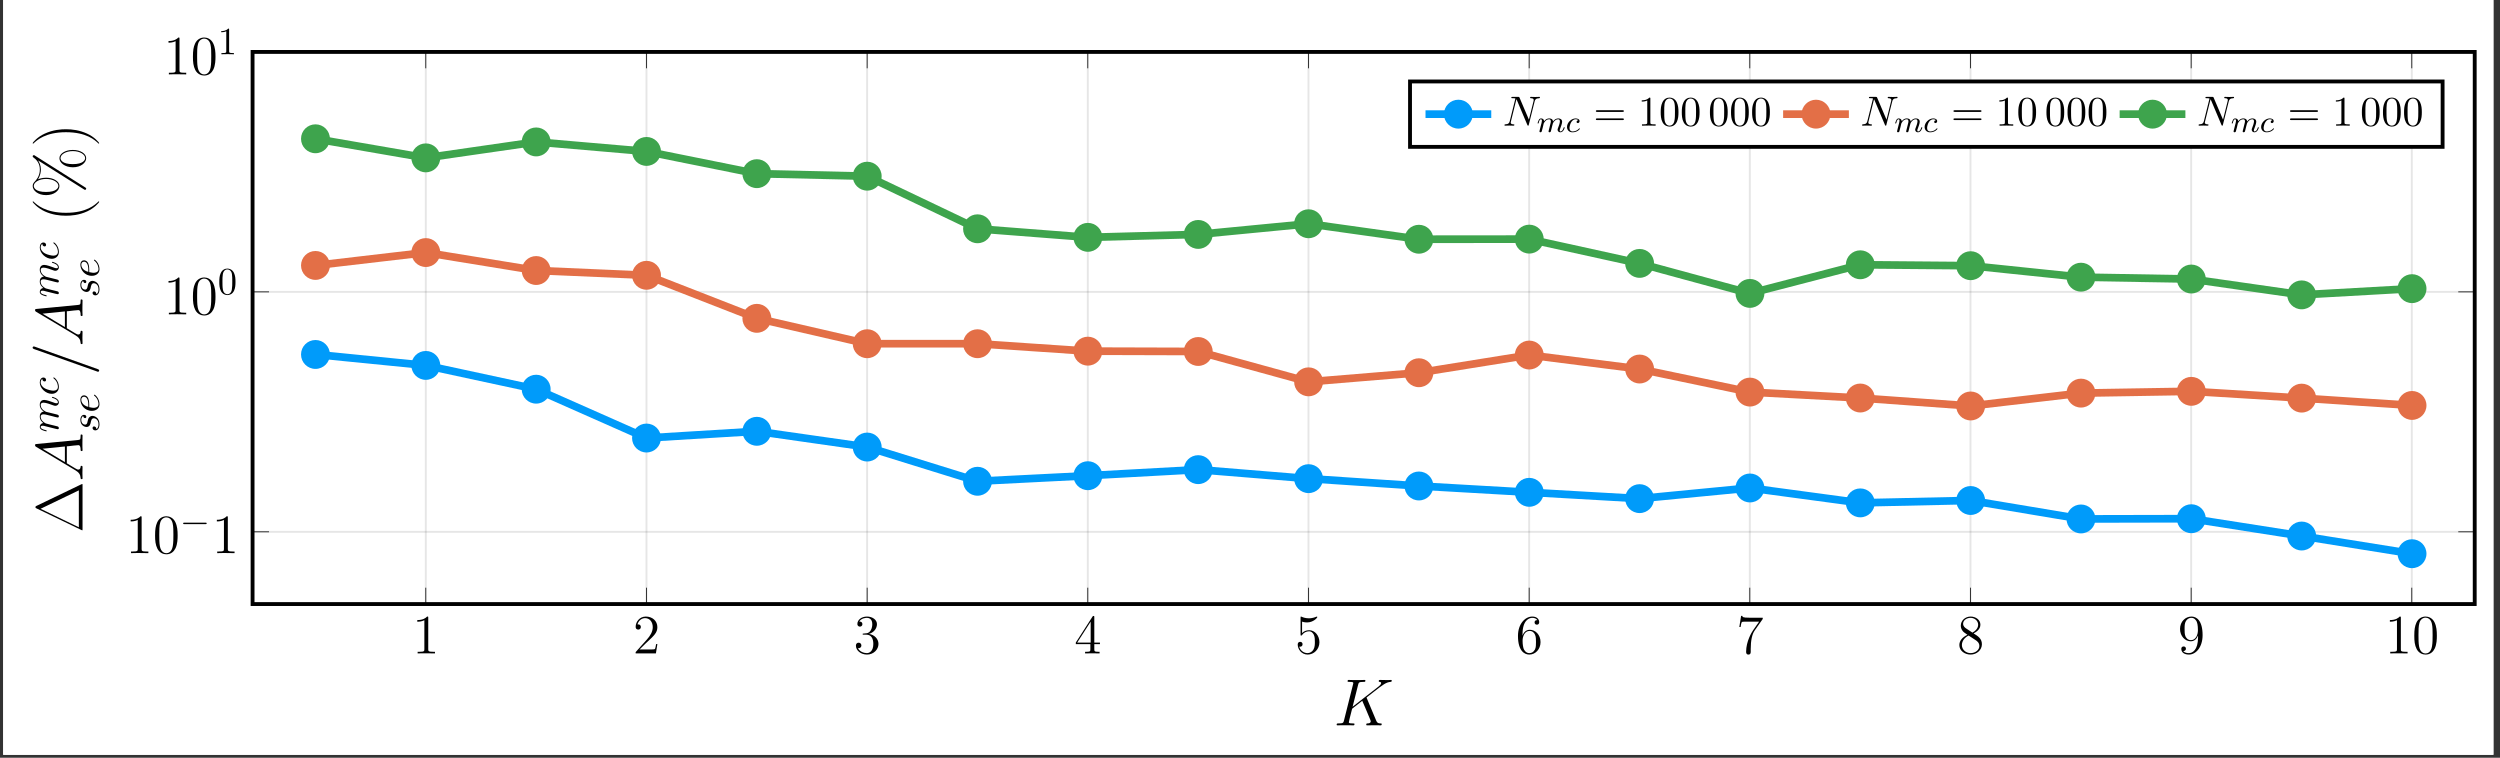 <?xml version="1.0" encoding="UTF-8"?>
<svg xmlns="http://www.w3.org/2000/svg" xmlns:xlink="http://www.w3.org/1999/xlink" width="644.119pt" height="195.234pt" viewBox="0 0 644.119 195.234" version="1.2">
<rect x="0" y="0" width="644.119" height="195.234" fill="#333333" stroke="none"/>
<defs>
<g>
<symbol overflow="visible" id="glyph-1674504945736048-0-0">
<path style="stroke:none;" d=""/>
</symbol>
<symbol overflow="visible" id="glyph-1674504945736048-0-1">
<path style="stroke:none;" d="M 4.125 -9.172 C 4.125 -9.5 4.125 -9.5 3.828 -9.5 C 3.484 -9.125 2.781 -8.594 1.297 -8.594 L 1.297 -8.172 C 1.625 -8.172 2.344 -8.172 3.125 -8.547 L 3.125 -1.094 C 3.125 -0.594 3.094 -0.422 1.828 -0.422 L 1.391 -0.422 L 1.391 0 C 1.766 -0.031 3.156 -0.031 3.625 -0.031 C 4.109 -0.031 5.469 -0.031 5.859 0 L 5.859 -0.422 L 5.422 -0.422 C 4.156 -0.422 4.125 -0.594 4.125 -1.094 Z M 4.125 -9.172 "/>
</symbol>
<symbol overflow="visible" id="glyph-1674504945736048-0-2">
<path style="stroke:none;" d="M 6.297 -2.406 L 5.969 -2.406 C 5.938 -2.156 5.812 -1.375 5.672 -1.141 C 5.578 -1.016 4.766 -1.016 4.328 -1.016 L 1.688 -1.016 C 2.078 -1.344 2.938 -2.266 3.312 -2.609 C 5.484 -4.609 6.297 -5.344 6.297 -6.766 C 6.297 -8.406 4.984 -9.5 3.328 -9.5 C 1.672 -9.5 0.703 -8.094 0.703 -6.859 C 0.703 -6.141 1.328 -6.141 1.375 -6.141 C 1.672 -6.141 2.047 -6.344 2.047 -6.812 C 2.047 -7.203 1.766 -7.484 1.375 -7.484 C 1.25 -7.484 1.219 -7.484 1.172 -7.469 C 1.438 -8.438 2.219 -9.094 3.141 -9.094 C 4.359 -9.094 5.109 -8.078 5.109 -6.766 C 5.109 -5.547 4.406 -4.484 3.594 -3.578 L 0.703 -0.344 L 0.703 0 L 5.922 0 Z M 6.297 -2.406 "/>
</symbol>
<symbol overflow="visible" id="glyph-1674504945736048-0-3">
<path style="stroke:none;" d="M 2.625 -5.125 C 2.391 -5.125 2.328 -5.109 2.328 -4.969 C 2.328 -4.828 2.406 -4.828 2.656 -4.828 L 3.312 -4.828 C 4.531 -4.828 5.078 -3.828 5.078 -2.453 C 5.078 -0.594 4.109 -0.078 3.406 -0.078 C 2.719 -0.078 1.547 -0.422 1.125 -1.359 C 1.594 -1.281 2 -1.547 2 -2.062 C 2 -2.469 1.703 -2.766 1.297 -2.766 C 0.953 -2.766 0.594 -2.562 0.594 -2.016 C 0.594 -0.75 1.859 0.297 3.453 0.297 C 5.141 0.297 6.406 -1 6.406 -2.438 C 6.406 -3.766 5.344 -4.797 3.969 -5.031 C 5.219 -5.391 6.016 -6.438 6.016 -7.547 C 6.016 -8.672 4.844 -9.5 3.453 -9.5 C 2.031 -9.5 0.969 -8.641 0.969 -7.594 C 0.969 -7.016 1.422 -6.906 1.625 -6.906 C 1.938 -6.906 2.266 -7.125 2.266 -7.547 C 2.266 -8 1.938 -8.203 1.609 -8.203 C 1.531 -8.203 1.5 -8.203 1.453 -8.188 C 2 -9.172 3.344 -9.172 3.422 -9.172 C 3.891 -9.172 4.812 -8.953 4.812 -7.547 C 4.812 -7.281 4.781 -6.469 4.359 -5.859 C 3.938 -5.234 3.453 -5.188 3.062 -5.172 Z M 2.625 -5.125 "/>
</symbol>
<symbol overflow="visible" id="glyph-1674504945736048-0-4">
<path style="stroke:none;" d="M 5.156 -9.312 C 5.156 -9.578 5.156 -9.656 4.969 -9.656 C 4.844 -9.656 4.797 -9.656 4.688 -9.484 L 0.391 -2.797 L 0.391 -2.391 L 4.141 -2.391 L 4.141 -1.094 C 4.141 -0.562 4.125 -0.422 3.078 -0.422 L 2.781 -0.422 L 2.781 0 C 3.109 -0.031 4.25 -0.031 4.641 -0.031 C 5.047 -0.031 6.188 -0.031 6.516 0 L 6.516 -0.422 L 6.234 -0.422 C 5.203 -0.422 5.156 -0.562 5.156 -1.094 L 5.156 -2.391 L 6.609 -2.391 L 6.609 -2.797 L 5.156 -2.797 Z M 4.219 -8.188 L 4.219 -2.797 L 0.75 -2.797 Z M 4.219 -8.188 "/>
</symbol>
<symbol overflow="visible" id="glyph-1674504945736048-0-5">
<path style="stroke:none;" d="M 1.828 -8.188 C 2.438 -7.984 2.938 -7.984 3.109 -7.984 C 4.719 -7.984 5.75 -9.172 5.75 -9.359 C 5.75 -9.422 5.719 -9.5 5.641 -9.5 C 5.609 -9.5 5.578 -9.5 5.453 -9.438 C 4.641 -9.094 3.953 -9.047 3.594 -9.047 C 2.641 -9.047 1.969 -9.328 1.703 -9.453 C 1.594 -9.5 1.578 -9.5 1.562 -9.5 C 1.438 -9.5 1.438 -9.406 1.438 -9.172 L 1.438 -4.938 C 1.438 -4.672 1.438 -4.594 1.609 -4.594 C 1.688 -4.594 1.703 -4.609 1.844 -4.781 C 2.25 -5.359 2.922 -5.703 3.625 -5.703 C 4.391 -5.703 4.766 -5 4.875 -4.766 C 5.125 -4.203 5.125 -3.5 5.125 -2.953 C 5.125 -2.422 5.125 -1.594 4.734 -0.953 C 4.422 -0.438 3.859 -0.078 3.234 -0.078 C 2.281 -0.078 1.359 -0.734 1.094 -1.766 C 1.172 -1.75 1.266 -1.734 1.328 -1.734 C 1.578 -1.734 1.953 -1.875 1.953 -2.359 C 1.953 -2.766 1.688 -2.984 1.328 -2.984 C 1.078 -2.984 0.703 -2.859 0.703 -2.297 C 0.703 -1.094 1.672 0.297 3.266 0.297 C 4.875 0.297 6.297 -1.062 6.297 -2.875 C 6.297 -4.578 5.141 -5.984 3.641 -5.984 C 2.828 -5.984 2.203 -5.641 1.828 -5.234 Z M 1.828 -8.188 "/>
</symbol>
<symbol overflow="visible" id="glyph-1674504945736048-0-6">
<path style="stroke:none;" d="M 1.766 -4.969 C 1.766 -8.594 3.516 -9.172 4.281 -9.172 C 4.797 -9.172 5.312 -9 5.594 -8.578 C 5.422 -8.578 4.875 -8.578 4.875 -7.984 C 4.875 -7.672 5.094 -7.406 5.469 -7.406 C 5.812 -7.406 6.062 -7.625 6.062 -8.031 C 6.062 -8.781 5.516 -9.5 4.281 -9.5 C 2.469 -9.5 0.594 -7.656 0.594 -4.516 C 0.594 -0.594 2.297 0.297 3.516 0.297 C 5.078 0.297 6.406 -1.062 6.406 -2.922 C 6.406 -4.812 5.078 -6.094 3.641 -6.094 C 2.375 -6.094 1.906 -4.984 1.766 -4.594 Z M 3.516 -0.078 C 2.609 -0.078 2.188 -0.891 2.062 -1.188 C 1.938 -1.562 1.781 -2.266 1.781 -3.266 C 1.781 -4.391 2.297 -5.797 3.594 -5.797 C 4.375 -5.797 4.797 -5.281 5 -4.797 C 5.234 -4.266 5.234 -3.547 5.234 -2.938 C 5.234 -2.203 5.234 -1.562 4.969 -1.016 C 4.609 -0.328 4.094 -0.078 3.516 -0.078 Z M 3.516 -0.078 "/>
</symbol>
<symbol overflow="visible" id="glyph-1674504945736048-0-7">
<path style="stroke:none;" d="M 6.797 -8.875 L 6.797 -9.203 L 3.344 -9.203 C 1.609 -9.203 1.594 -9.391 1.531 -9.672 L 1.219 -9.672 L 0.766 -6.812 L 1.094 -6.812 C 1.125 -7.062 1.266 -7.953 1.438 -8.109 C 1.562 -8.188 2.625 -8.188 2.828 -8.188 L 5.859 -8.188 L 4.344 -6.016 C 3.953 -5.469 2.516 -3.109 2.516 -0.422 C 2.516 -0.266 2.516 0.297 3.109 0.297 C 3.703 0.297 3.703 -0.25 3.703 -0.438 L 3.703 -1.156 C 3.703 -3.281 4.047 -4.953 4.719 -5.906 Z M 6.797 -8.875 "/>
</symbol>
<symbol overflow="visible" id="glyph-1674504945736048-0-8">
<path style="stroke:none;" d="M 4.266 -5.156 C 4.969 -5.547 6.016 -6.203 6.016 -7.406 C 6.016 -8.656 4.812 -9.5 3.5 -9.5 C 2.094 -9.5 0.969 -8.469 0.969 -7.156 C 0.969 -6.672 1.109 -6.188 1.516 -5.703 C 1.672 -5.516 1.688 -5.5 2.688 -4.797 C 1.297 -4.156 0.594 -3.203 0.594 -2.156 C 0.594 -0.641 2.031 0.297 3.484 0.297 C 5.078 0.297 6.406 -0.875 6.406 -2.375 C 6.406 -3.828 5.375 -4.469 4.266 -5.156 Z M 2.312 -6.453 C 2.125 -6.578 1.562 -6.953 1.562 -7.656 C 1.562 -8.578 2.531 -9.172 3.484 -9.172 C 4.516 -9.172 5.438 -8.422 5.438 -7.391 C 5.438 -6.516 4.797 -5.812 3.969 -5.359 Z M 2.984 -4.609 L 4.719 -3.469 C 5.094 -3.234 5.75 -2.781 5.75 -1.922 C 5.75 -0.828 4.641 -0.078 3.5 -0.078 C 2.281 -0.078 1.25 -0.969 1.25 -2.156 C 1.25 -3.281 2.062 -4.172 2.984 -4.609 Z M 2.984 -4.609 "/>
</symbol>
<symbol overflow="visible" id="glyph-1674504945736048-0-9">
<path style="stroke:none;" d="M 5.234 -4.156 C 5.234 -0.781 3.734 -0.078 2.875 -0.078 C 2.531 -0.078 1.766 -0.125 1.422 -0.625 L 1.5 -0.625 C 1.594 -0.594 2.109 -0.688 2.109 -1.219 C 2.109 -1.531 1.906 -1.797 1.531 -1.797 C 1.156 -1.797 0.922 -1.562 0.922 -1.188 C 0.922 -0.297 1.641 0.297 2.891 0.297 C 4.672 0.297 6.406 -1.594 6.406 -4.703 C 6.406 -8.547 4.797 -9.5 3.547 -9.5 C 1.969 -9.5 0.594 -8.188 0.594 -6.312 C 0.594 -4.422 1.922 -3.125 3.344 -3.125 C 4.406 -3.125 4.953 -3.906 5.234 -4.625 Z M 3.406 -3.422 C 2.5 -3.422 2.109 -4.141 1.984 -4.422 C 1.766 -4.969 1.766 -5.641 1.766 -6.297 C 1.766 -7.094 1.766 -7.781 2.125 -8.359 C 2.391 -8.75 2.781 -9.172 3.547 -9.172 C 4.359 -9.172 4.781 -8.453 4.922 -8.125 C 5.203 -7.422 5.203 -6.203 5.203 -5.984 C 5.203 -4.797 4.656 -3.422 3.406 -3.422 Z M 3.406 -3.422 "/>
</symbol>
<symbol overflow="visible" id="glyph-1674504945736048-0-10">
<path style="stroke:none;" d="M 6.406 -4.578 C 6.406 -5.766 6.328 -6.922 5.812 -8 C 5.234 -9.188 4.203 -9.5 3.5 -9.5 C 2.672 -9.5 1.656 -9.094 1.125 -7.906 C 0.734 -7 0.594 -6.125 0.594 -4.578 C 0.594 -3.188 0.688 -2.141 1.203 -1.125 C 1.766 -0.047 2.75 0.297 3.484 0.297 C 4.734 0.297 5.453 -0.438 5.859 -1.266 C 6.375 -2.344 6.406 -3.75 6.406 -4.578 Z M 3.484 0.016 C 3.031 0.016 2.109 -0.25 1.828 -1.797 C 1.672 -2.656 1.672 -3.75 1.672 -4.75 C 1.672 -5.922 1.672 -6.984 1.906 -7.828 C 2.141 -8.781 2.875 -9.219 3.484 -9.219 C 4.031 -9.219 4.859 -8.891 5.125 -7.656 C 5.312 -6.844 5.312 -5.719 5.312 -4.75 C 5.312 -3.781 5.312 -2.703 5.156 -1.828 C 4.891 -0.25 3.984 0.016 3.484 0.016 Z M 3.484 0.016 "/>
</symbol>
<symbol overflow="visible" id="glyph-1674504945736048-1-0">
<path style="stroke:none;" d=""/>
</symbol>
<symbol overflow="visible" id="glyph-1674504945736048-1-1">
<path style="stroke:none;" d="M 6.531 -2.281 C 6.703 -2.281 6.891 -2.281 6.891 -2.484 C 6.891 -2.672 6.703 -2.672 6.531 -2.672 L 1.172 -2.672 C 1 -2.672 0.828 -2.672 0.828 -2.484 C 0.828 -2.281 1 -2.281 1.172 -2.281 Z M 6.531 -2.281 "/>
</symbol>
<symbol overflow="visible" id="glyph-1674504945736048-2-0">
<path style="stroke:none;" d=""/>
</symbol>
<symbol overflow="visible" id="glyph-1674504945736048-2-1">
<path style="stroke:none;" d="M 4.562 -3.172 C 4.562 -3.969 4.516 -4.766 4.172 -5.5 C 3.703 -6.453 2.891 -6.609 2.484 -6.609 C 1.891 -6.609 1.156 -6.344 0.75 -5.422 C 0.438 -4.75 0.391 -3.969 0.391 -3.172 C 0.391 -2.438 0.422 -1.531 0.828 -0.781 C 1.266 0.016 1.984 0.219 2.469 0.219 C 3 0.219 3.766 0.016 4.203 -0.938 C 4.516 -1.625 4.562 -2.391 4.562 -3.172 Z M 2.469 0 C 2.078 0 1.5 -0.25 1.312 -1.203 C 1.203 -1.797 1.203 -2.703 1.203 -3.297 C 1.203 -3.922 1.203 -4.578 1.297 -5.125 C 1.484 -6.297 2.219 -6.391 2.469 -6.391 C 2.797 -6.391 3.453 -6.219 3.641 -5.234 C 3.734 -4.672 3.734 -3.922 3.734 -3.297 C 3.734 -2.547 3.734 -1.875 3.625 -1.234 C 3.484 -0.297 2.922 0 2.469 0 Z M 2.469 0 "/>
</symbol>
<symbol overflow="visible" id="glyph-1674504945736048-2-2">
<path style="stroke:none;" d="M 2.922 -6.344 C 2.922 -6.594 2.922 -6.609 2.688 -6.609 C 2.078 -5.969 1.203 -5.969 0.891 -5.969 L 0.891 -5.672 C 1.078 -5.672 1.672 -5.672 2.188 -5.922 L 2.188 -0.781 C 2.188 -0.422 2.156 -0.312 1.266 -0.312 L 0.938 -0.312 L 0.938 0 C 1.297 -0.031 2.156 -0.031 2.547 -0.031 C 2.953 -0.031 3.812 -0.031 4.156 0 L 4.156 -0.312 L 3.844 -0.312 C 2.953 -0.312 2.922 -0.422 2.922 -0.781 Z M 2.922 -6.344 "/>
</symbol>
<symbol overflow="visible" id="glyph-1674504945736048-3-0">
<path style="stroke:none;" d=""/>
</symbol>
<symbol overflow="visible" id="glyph-1674504945736048-3-1">
<path style="stroke:none;" d="M 8.578 -6.922 C 8.547 -6.969 8.484 -7.109 8.484 -7.172 C 8.484 -7.188 8.5 -7.203 8.797 -7.422 L 10.453 -8.719 C 12.75 -10.5 13.5 -11.109 14.688 -11.203 C 14.812 -11.234 14.984 -11.234 14.984 -11.516 C 14.984 -11.625 14.922 -11.703 14.797 -11.703 C 14.609 -11.703 14.391 -11.672 14.203 -11.672 L 13.562 -11.672 C 13.031 -11.672 12.469 -11.703 11.953 -11.703 C 11.828 -11.703 11.625 -11.703 11.625 -11.406 C 11.625 -11.234 11.734 -11.203 11.844 -11.203 C 12.031 -11.188 12.25 -11.125 12.25 -10.891 C 12.25 -10.547 11.734 -10.125 11.609 -10.031 L 4.891 -4.797 L 6.312 -10.453 C 6.469 -11.031 6.5 -11.203 7.719 -11.203 C 8.031 -11.203 8.188 -11.203 8.188 -11.531 C 8.188 -11.703 8.016 -11.703 7.938 -11.703 C 7.625 -11.703 7.266 -11.672 6.938 -11.672 L 4.922 -11.672 C 4.609 -11.672 4.234 -11.703 3.922 -11.703 C 3.781 -11.703 3.594 -11.703 3.594 -11.375 C 3.594 -11.203 3.75 -11.203 4.016 -11.203 C 5.062 -11.203 5.062 -11.078 5.062 -10.891 C 5.062 -10.844 5.062 -10.75 4.984 -10.484 L 2.672 -1.266 C 2.516 -0.672 2.484 -0.5 1.281 -0.5 C 0.953 -0.5 0.781 -0.5 0.781 -0.188 C 0.781 0 0.938 0 1.047 0 C 1.375 0 1.719 -0.031 2.047 -0.031 L 4.047 -0.031 C 4.375 -0.031 4.734 0 5.062 0 C 5.188 0 5.375 0 5.375 -0.328 C 5.375 -0.5 5.234 -0.5 4.969 -0.5 C 3.922 -0.5 3.922 -0.641 3.922 -0.812 C 3.922 -0.922 4.031 -1.359 4.094 -1.625 L 4.766 -4.281 L 7.375 -6.328 C 7.875 -5.234 8.781 -3.031 9.484 -1.359 C 9.531 -1.25 9.562 -1.141 9.562 -1.031 C 9.562 -0.516 8.875 -0.5 8.719 -0.5 C 8.578 -0.5 8.406 -0.5 8.406 -0.172 C 8.406 0 8.594 0 8.641 0 C 9.234 0 9.875 -0.031 10.469 -0.031 L 11.297 -0.031 C 11.547 -0.031 11.844 0 12.094 0 C 12.203 0 12.391 0 12.391 -0.328 C 12.391 -0.5 12.234 -0.5 12.062 -0.5 C 11.438 -0.516 11.203 -0.656 10.953 -1.266 Z M 8.578 -6.922 "/>
</symbol>
<symbol overflow="visible" id="glyph-1674504945736048-4-0">
<path style="stroke:none;" d=""/>
</symbol>
<symbol overflow="visible" id="glyph-1674504945736048-4-1">
<path style="stroke:none;" d="M -11.828 -6.953 C -12.125 -6.828 -12.125 -6.75 -12.125 -6.609 C -12.125 -6.406 -12.078 -6.391 -11.844 -6.281 L -0.297 -0.719 C -0.25 -0.703 -0.109 -0.641 -0.078 -0.641 C -0.016 -0.641 0 -0.656 0 -0.953 L 0 -12.25 C 0 -12.562 -0.016 -12.578 -0.078 -12.578 C -0.109 -12.578 -0.25 -12.516 -0.297 -12.5 Z M -10.812 -6.188 L -0.953 -10.938 L -0.953 -1.422 Z M -10.812 -6.188 "/>
</symbol>
<symbol overflow="visible" id="glyph-1674504945736048-4-2">
<path style="stroke:none;" d="M 4.188 -5.25 C 4.172 -5.25 4.125 -5.25 4.078 -5.188 C 3.281 -4.406 1.078 -2.297 -4.266 -2.297 C -9.609 -2.297 -11.797 -4.375 -12.656 -5.203 C -12.672 -5.203 -12.703 -5.25 -12.75 -5.25 C -12.797 -5.25 -12.844 -5.188 -12.844 -5.125 C -12.844 -4.938 -11.562 -3.484 -9.688 -2.641 C -7.781 -1.781 -5.938 -1.547 -4.281 -1.547 C -3.047 -1.547 -0.953 -1.656 1.25 -2.688 C 3.031 -3.516 4.281 -4.922 4.281 -5.125 C 4.281 -5.203 4.25 -5.25 4.188 -5.25 Z M 4.188 -5.25 "/>
</symbol>
<symbol overflow="visible" id="glyph-1674504945736048-4-3">
<path style="stroke:none;" d="M -2.5 -12.422 C -4.484 -12.422 -5.953 -11.453 -5.953 -10.297 C -5.953 -9.141 -4.594 -7.953 -2.5 -7.953 C -0.406 -7.953 0.938 -9.125 0.938 -10.297 C 0.938 -11.453 -0.5 -12.422 -2.5 -12.422 Z M 0.672 -10.312 C 0.672 -9.875 0.25 -8.766 -2.5 -8.766 C -5.281 -8.766 -5.672 -9.875 -5.672 -10.312 C -5.672 -11.266 -4.312 -12.125 -2.5 -12.125 C -0.688 -12.125 0.672 -11.266 0.672 -10.312 Z M -12.234 -10.938 C -12.422 -11.062 -12.438 -11.078 -12.531 -11.078 C -12.734 -11.078 -12.844 -10.922 -12.844 -10.781 C -12.844 -10.609 -12.719 -10.547 -12.578 -10.422 C -11.156 -9.422 -11 -8.062 -11 -7.359 C -11 -5.641 -12 -4.594 -12.312 -4.266 C -12.516 -4.047 -12.844 -3.719 -12.844 -3.141 C -12.844 -1.969 -11.484 -0.781 -9.391 -0.781 C -7.297 -0.781 -5.953 -1.953 -5.953 -3.141 C -5.953 -4.281 -7.391 -5.266 -9.391 -5.266 C -10.578 -5.266 -11.375 -4.906 -11.484 -4.844 C -10.812 -5.891 -10.734 -6.922 -10.734 -7.375 C -10.734 -8.469 -11.141 -9.25 -11.438 -9.688 L -11.422 -9.703 L 0.312 -2.297 C 0.547 -2.141 0.578 -2.141 0.641 -2.141 C 0.828 -2.141 0.938 -2.297 0.938 -2.453 C 0.938 -2.609 0.859 -2.656 0.672 -2.781 Z M -6.219 -3.156 C -6.219 -2.703 -6.641 -1.594 -9.391 -1.594 C -12.172 -1.594 -12.562 -2.703 -12.562 -3.156 C -12.562 -4.094 -11.203 -4.953 -9.391 -4.953 C -7.578 -4.953 -6.219 -4.094 -6.219 -3.156 Z M -6.219 -3.156 "/>
</symbol>
<symbol overflow="visible" id="glyph-1674504945736048-4-4">
<path style="stroke:none;" d="M -4.266 -4.516 C -5.5 -4.516 -7.594 -4.391 -9.797 -3.359 C -11.594 -2.531 -12.844 -1.125 -12.844 -0.922 C -12.844 -0.875 -12.828 -0.812 -12.734 -0.812 C -12.703 -0.812 -12.688 -0.828 -12.656 -0.844 C -11.797 -1.656 -9.609 -3.75 -4.281 -3.75 C 1.062 -3.75 3.234 -1.688 4.094 -0.844 C 4.125 -0.828 4.141 -0.812 4.188 -0.812 C 4.266 -0.812 4.281 -0.875 4.281 -0.922 C 4.281 -1.109 3.016 -2.578 1.125 -3.406 C -0.766 -4.266 -2.625 -4.516 -4.266 -4.516 Z M -4.266 -4.516 "/>
</symbol>
<symbol overflow="visible" id="glyph-1674504945736048-5-0">
<path style="stroke:none;" d=""/>
</symbol>
<symbol overflow="visible" id="glyph-1674504945736048-5-1">
<path style="stroke:none;" d="M -1.906 -2.906 C -0.891 -2.312 -0.547 -1.734 -0.5 -0.906 C -0.484 -0.719 -0.484 -0.578 -0.172 -0.578 C -0.062 -0.578 0 -0.672 0 -0.781 C 0 -1.094 -0.031 -1.875 -0.031 -2.172 C -0.031 -2.672 0 -3.219 0 -3.703 C 0 -3.812 0 -4.016 -0.328 -4.016 C -0.484 -4.016 -0.5 -3.875 -0.5 -3.766 C -0.531 -3.375 -0.672 -3.047 -1.078 -3.047 C -1.312 -3.047 -1.516 -3.156 -1.891 -3.375 L -4.047 -4.672 L -4.047 -9.047 C -3.891 -9.062 -3.75 -9.062 -3.594 -9.078 C -3.156 -9.141 -1.375 -9.344 -1.047 -9.344 C -0.531 -9.344 -0.5 -8.469 -0.5 -8.188 C -0.5 -8 -0.5 -7.812 -0.188 -7.812 C 0 -7.812 0 -7.969 0 -8.078 C 0 -8.359 -0.031 -8.703 -0.031 -9 L -0.031 -9.969 C -0.031 -11.016 0 -11.781 0 -11.797 C 0 -11.906 0 -12.094 -0.328 -12.094 C -0.5 -12.094 -0.5 -11.953 -0.5 -11.688 C -0.5 -10.75 -0.656 -10.734 -1.172 -10.672 L -11.859 -9.641 C -12.203 -9.594 -12.234 -9.531 -12.234 -9.344 C -12.234 -9.172 -12.203 -9.062 -11.953 -8.906 Z M -4.547 -4.969 L -10.297 -8.422 L -4.547 -9 Z M -4.547 -4.969 "/>
</symbol>
<symbol overflow="visible" id="glyph-1674504945736048-5-2">
<path style="stroke:none;" d="M -12.219 -7.359 C -12.234 -7.359 -12.5 -7.453 -12.531 -7.453 C -12.734 -7.453 -12.859 -7.281 -12.859 -7.141 C -12.859 -7.062 -12.859 -6.906 -12.484 -6.766 L 3.656 -1.031 C 3.672 -1.031 3.922 -0.922 3.953 -0.922 C 4.172 -0.922 4.281 -1.094 4.281 -1.234 C 4.281 -1.344 4.266 -1.484 3.906 -1.609 Z M -12.219 -7.359 "/>
</symbol>
<symbol overflow="visible" id="glyph-1674504945736048-6-0">
<path style="stroke:none;" d=""/>
</symbol>
<symbol overflow="visible" id="glyph-1674504945736048-6-1">
<path style="stroke:none;" d="M -0.641 -0.953 C -0.484 -0.922 -0.234 -0.859 -0.172 -0.859 C 0.016 -0.859 0.125 -1.016 0.125 -1.172 C 0.125 -1.297 0.031 -1.5 -0.188 -1.578 C -0.203 -1.578 -0.719 -1.719 -0.984 -1.781 L -1.969 -2.016 C -2.203 -2.078 -2.438 -2.156 -2.688 -2.203 C -2.875 -2.25 -3.188 -2.328 -3.234 -2.344 C -3.578 -2.516 -4.562 -3.078 -4.562 -4.109 C -4.562 -4.609 -4.156 -4.703 -3.797 -4.703 C -3.531 -4.703 -3.219 -4.625 -2.906 -4.547 L -1.641 -4.234 L -0.812 -4.016 C -0.594 -3.969 -0.234 -3.875 -0.172 -3.875 C 0.016 -3.875 0.125 -4.031 0.125 -4.188 C 0.125 -4.531 -0.156 -4.594 -0.5 -4.688 C -1.109 -4.828 -2.688 -5.234 -3.109 -5.328 C -3.266 -5.359 -4.562 -5.938 -4.562 -7.125 C -4.562 -7.594 -4.188 -7.703 -3.797 -7.703 C -3.188 -7.703 -1.938 -7.25 -1.375 -7.031 C -1.109 -6.938 -0.984 -6.891 -0.766 -6.891 C -0.266 -6.891 0.125 -7.281 0.125 -7.781 C 0.125 -8.812 -1.469 -9.203 -1.547 -9.203 C -1.656 -9.203 -1.656 -9.109 -1.656 -9.078 C -1.656 -8.969 -1.625 -8.969 -1.469 -8.922 C -0.891 -8.75 -0.125 -8.406 -0.125 -7.812 C -0.125 -7.625 -0.234 -7.547 -0.484 -7.547 C -0.75 -7.547 -1.016 -7.641 -1.25 -7.75 C -1.812 -7.953 -3.016 -8.406 -3.641 -8.406 C -4.344 -8.406 -4.797 -7.969 -4.797 -7.156 C -4.797 -6.344 -4.328 -5.781 -3.75 -5.391 C -3.891 -5.375 -4.25 -5.344 -4.516 -5.031 C -4.75 -4.766 -4.797 -4.422 -4.797 -4.141 C -4.797 -3.172 -4.109 -2.641 -3.859 -2.453 C -4.469 -2.406 -4.797 -1.938 -4.797 -1.453 C -4.797 -0.953 -4.375 -0.75 -4.188 -0.656 C -3.797 -0.453 -3.156 -0.312 -3.125 -0.312 C -3.016 -0.312 -3.016 -0.422 -3.016 -0.438 C -3.016 -0.547 -3.031 -0.562 -3.266 -0.625 C -4.047 -0.812 -4.562 -1.031 -4.562 -1.422 C -4.562 -1.594 -4.469 -1.766 -4.062 -1.766 C -3.828 -1.766 -3.719 -1.734 -3.156 -1.578 Z M -0.641 -0.953 "/>
</symbol>
<symbol overflow="visible" id="glyph-1674504945736048-6-2">
<path style="stroke:none;" d="M -4.125 -4.297 C -4.125 -4.125 -4.125 -3.969 -3.969 -3.828 C -3.812 -3.656 -3.625 -3.625 -3.547 -3.625 C -3.297 -3.625 -3.172 -3.828 -3.172 -4.031 C -3.172 -4.344 -3.438 -4.641 -3.859 -4.641 C -4.391 -4.641 -4.797 -4.125 -4.797 -3.359 C -4.797 -1.891 -3.25 -0.438 -1.719 -0.438 C -0.734 -0.438 0.125 -1.078 0.125 -2.203 C 0.125 -3.75 -1.031 -4.672 -1.156 -4.672 C -1.234 -4.672 -1.297 -4.609 -1.297 -4.547 C -1.297 -4.484 -1.281 -4.469 -1.188 -4.391 C -0.125 -3.547 -0.125 -2.359 -0.125 -2.219 C -0.125 -1.547 -0.656 -1.25 -1.297 -1.25 C -1.75 -1.25 -2.797 -1.469 -3.469 -1.828 C -4.094 -2.172 -4.562 -2.766 -4.562 -3.359 C -4.562 -3.734 -4.422 -4.141 -4.125 -4.297 Z M -4.125 -4.297 "/>
</symbol>
<symbol overflow="visible" id="glyph-1674504945736048-6-3">
<path style="stroke:none;" d="M -4.062 -4.25 C -4.047 -3.938 -3.812 -3.719 -3.578 -3.719 C -3.422 -3.719 -3.266 -3.828 -3.266 -4.062 C -3.266 -4.297 -3.438 -4.562 -3.859 -4.562 C -4.359 -4.562 -4.797 -4.094 -4.797 -3.266 C -4.797 -1.828 -3.688 -1.438 -3.219 -1.438 C -2.375 -1.438 -2.203 -2.234 -2.141 -2.547 C -2.031 -3.109 -1.906 -3.688 -1.312 -3.688 C -1.031 -3.688 -0.125 -3.438 -0.125 -2.125 C -0.125 -1.969 -0.125 -1.141 -0.688 -0.891 C -0.641 -1.297 -0.969 -1.578 -1.266 -1.578 C -1.516 -1.578 -1.656 -1.406 -1.656 -1.172 C -1.656 -0.891 -1.422 -0.562 -0.938 -0.562 C -0.312 -0.562 0.125 -1.188 0.125 -2.125 C 0.125 -3.875 -1.188 -4.297 -1.688 -4.297 C -2.078 -4.297 -2.344 -4.094 -2.469 -3.969 C -2.781 -3.672 -2.828 -3.359 -2.938 -2.875 C -3.016 -2.484 -3.094 -2.047 -3.578 -2.047 C -3.906 -2.047 -4.562 -2.312 -4.562 -3.266 C -4.562 -3.547 -4.484 -4.078 -4.062 -4.25 Z M -4.062 -4.25 "/>
</symbol>
<symbol overflow="visible" id="glyph-1674504945736048-6-4">
<path style="stroke:none;" d="M -2.516 -2.031 C -2.516 -2.344 -2.531 -3.156 -2.766 -3.688 C -3.078 -4.453 -3.719 -4.5 -3.875 -4.5 C -4.359 -4.5 -4.797 -4.094 -4.797 -3.344 C -4.797 -2.141 -3.75 -0.5 -1.844 -0.5 C -0.734 -0.5 0.125 -1.141 0.125 -2.203 C 0.125 -3.75 -1.031 -4.672 -1.156 -4.672 C -1.234 -4.672 -1.297 -4.609 -1.297 -4.547 C -1.297 -4.484 -1.281 -4.469 -1.188 -4.391 C -0.125 -3.547 -0.125 -2.359 -0.125 -2.219 C -0.125 -1.375 -1.031 -1.281 -1.375 -1.281 C -1.516 -1.281 -1.844 -1.297 -2.516 -1.453 Z M -2.75 -1.516 C -4.391 -1.938 -4.562 -3.062 -4.562 -3.344 C -4.562 -3.859 -4.25 -4.141 -3.875 -4.141 C -2.75 -4.141 -2.75 -2.406 -2.75 -1.969 Z M -2.75 -1.516 "/>
</symbol>
<symbol overflow="visible" id="glyph-1674504945736048-7-0">
<path style="stroke:none;" d=""/>
</symbol>
<symbol overflow="visible" id="glyph-1674504945736048-7-1">
<path style="stroke:none;" d="M 8.203 -6.281 C 8.312 -6.719 8.516 -7.047 9.375 -7.078 C 9.438 -7.078 9.562 -7.094 9.562 -7.297 C 9.562 -7.312 9.562 -7.422 9.422 -7.422 C 9.062 -7.422 8.688 -7.391 8.328 -7.391 C 7.953 -7.391 7.578 -7.422 7.219 -7.422 C 7.156 -7.422 7.031 -7.422 7.031 -7.203 C 7.031 -7.078 7.141 -7.078 7.219 -7.078 C 7.844 -7.062 7.953 -6.844 7.953 -6.609 C 7.953 -6.562 7.938 -6.406 7.922 -6.375 L 6.719 -1.547 L 4.312 -7.203 C 4.219 -7.406 4.219 -7.422 3.969 -7.422 L 2.516 -7.422 C 2.297 -7.422 2.188 -7.422 2.188 -7.203 C 2.188 -7.078 2.297 -7.078 2.5 -7.078 C 2.547 -7.078 3.234 -7.078 3.234 -6.984 L 1.781 -1.156 C 1.672 -0.719 1.484 -0.375 0.609 -0.344 C 0.547 -0.344 0.422 -0.328 0.422 -0.125 C 0.422 -0.047 0.484 0 0.562 0 C 0.906 0 1.297 -0.031 1.656 -0.031 C 2.016 -0.031 2.406 0 2.766 0 C 2.828 0 2.969 0 2.969 -0.219 C 2.969 -0.328 2.859 -0.344 2.75 -0.344 C 2.125 -0.359 2.031 -0.594 2.031 -0.812 C 2.031 -0.891 2.047 -0.938 2.078 -1.062 L 3.5 -6.797 C 3.547 -6.734 3.547 -6.719 3.609 -6.609 L 6.312 -0.203 C 6.391 -0.016 6.422 0 6.516 0 C 6.641 0 6.641 -0.031 6.688 -0.234 Z M 8.203 -6.281 "/>
</symbol>
<symbol overflow="visible" id="glyph-1674504945736048-8-0">
<path style="stroke:none;" d=""/>
</symbol>
<symbol overflow="visible" id="glyph-1674504945736048-8-1">
<path style="stroke:none;" d="M 1.594 -1.297 C 1.609 -1.422 1.688 -1.719 1.719 -1.844 C 1.734 -1.922 1.781 -2.109 1.797 -2.188 C 1.812 -2.234 2.078 -2.75 2.422 -3.016 C 2.703 -3.219 2.953 -3.281 3.188 -3.281 C 3.484 -3.281 3.641 -3.109 3.641 -2.734 C 3.641 -2.547 3.594 -2.359 3.5 -2.016 C 3.438 -1.797 3.312 -1.266 3.266 -1.062 L 3.141 -0.578 C 3.109 -0.438 3.047 -0.203 3.047 -0.172 C 3.047 0.016 3.203 0.078 3.297 0.078 C 3.438 0.078 3.562 -0.016 3.625 -0.109 C 3.641 -0.156 3.703 -0.422 3.75 -0.594 L 3.922 -1.297 C 3.953 -1.422 4.031 -1.719 4.062 -1.844 C 4.172 -2.266 4.172 -2.281 4.344 -2.547 C 4.609 -2.922 4.984 -3.281 5.516 -3.281 C 5.797 -3.281 5.969 -3.109 5.969 -2.734 C 5.969 -2.297 5.641 -1.391 5.484 -1.016 C 5.406 -0.797 5.375 -0.75 5.375 -0.594 C 5.375 -0.141 5.75 0.078 6.094 0.078 C 6.875 0.078 7.203 -1.031 7.203 -1.141 C 7.203 -1.219 7.141 -1.234 7.078 -1.234 C 6.984 -1.234 6.969 -1.188 6.938 -1.109 C 6.75 -0.438 6.422 -0.141 6.125 -0.141 C 6 -0.141 5.922 -0.219 5.922 -0.406 C 5.922 -0.594 6 -0.766 6.078 -0.953 C 6.188 -1.266 6.547 -2.172 6.547 -2.625 C 6.547 -3.219 6.125 -3.5 5.562 -3.5 C 5.016 -3.5 4.562 -3.219 4.203 -2.719 C 4.141 -3.359 3.625 -3.5 3.219 -3.5 C 2.844 -3.5 2.359 -3.375 1.922 -2.797 C 1.875 -3.281 1.5 -3.5 1.125 -3.5 C 0.844 -3.5 0.641 -3.328 0.516 -3.062 C 0.312 -2.688 0.234 -2.297 0.234 -2.281 C 0.234 -2.219 0.297 -2.188 0.359 -2.188 C 0.453 -2.188 0.469 -2.219 0.531 -2.422 C 0.625 -2.812 0.766 -3.281 1.094 -3.281 C 1.297 -3.281 1.344 -3.078 1.344 -2.906 C 1.344 -2.766 1.312 -2.609 1.25 -2.344 C 1.234 -2.281 1.109 -1.812 1.078 -1.703 L 0.781 -0.516 C 0.75 -0.391 0.703 -0.203 0.703 -0.172 C 0.703 0.016 0.859 0.078 0.953 0.078 C 1.109 0.078 1.219 -0.016 1.281 -0.109 C 1.297 -0.156 1.359 -0.422 1.406 -0.594 Z M 1.594 -1.297 "/>
</symbol>
<symbol overflow="visible" id="glyph-1674504945736048-8-2">
<path style="stroke:none;" d="M 3.25 -3.047 C 2.922 -3 2.812 -2.75 2.812 -2.594 C 2.812 -2.359 3.031 -2.297 3.125 -2.297 C 3.172 -2.297 3.578 -2.328 3.578 -2.812 C 3.578 -3.297 3.047 -3.5 2.578 -3.5 C 1.438 -3.5 0.344 -2.406 0.344 -1.297 C 0.344 -0.547 0.859 0.078 1.75 0.078 C 3 0.078 3.656 -0.719 3.656 -0.828 C 3.656 -0.891 3.578 -0.953 3.531 -0.953 C 3.484 -0.953 3.453 -0.922 3.422 -0.875 C 2.797 -0.141 1.906 -0.141 1.766 -0.141 C 1.328 -0.141 0.984 -0.406 0.984 -1.016 C 0.984 -1.359 1.156 -2.203 1.531 -2.688 C 1.875 -3.141 2.266 -3.281 2.578 -3.281 C 2.672 -3.281 3.047 -3.266 3.25 -3.047 Z M 3.25 -3.047 "/>
</symbol>
<symbol overflow="visible" id="glyph-1674504945736048-9-0">
<path style="stroke:none;" d=""/>
</symbol>
<symbol overflow="visible" id="glyph-1674504945736048-9-1">
<path style="stroke:none;" d="M 7.453 -3.547 C 7.625 -3.547 7.828 -3.547 7.828 -3.766 C 7.828 -3.984 7.625 -3.984 7.469 -3.984 L 0.969 -3.984 C 0.812 -3.984 0.609 -3.984 0.609 -3.766 C 0.609 -3.547 0.812 -3.547 0.984 -3.547 Z M 7.469 -1.438 C 7.625 -1.438 7.828 -1.438 7.828 -1.656 C 7.828 -1.875 7.625 -1.875 7.453 -1.875 L 0.984 -1.875 C 0.812 -1.875 0.609 -1.875 0.609 -1.656 C 0.609 -1.438 0.812 -1.438 0.969 -1.438 Z M 7.469 -1.438 "/>
</symbol>
<symbol overflow="visible" id="glyph-1674504945736048-9-2">
<path style="stroke:none;" d="M 3.188 -6.953 C 3.188 -7.203 3.188 -7.234 2.938 -7.234 C 2.266 -6.531 1.312 -6.531 0.969 -6.531 L 0.969 -6.203 C 1.188 -6.203 1.828 -6.203 2.391 -6.484 L 2.391 -0.859 C 2.391 -0.469 2.359 -0.344 1.375 -0.344 L 1.031 -0.344 L 1.031 0 C 1.406 -0.031 2.359 -0.031 2.797 -0.031 C 3.219 -0.031 4.172 -0.031 4.547 0 L 4.547 -0.344 L 4.203 -0.344 C 3.219 -0.344 3.188 -0.453 3.188 -0.859 Z M 3.188 -6.953 "/>
</symbol>
<symbol overflow="visible" id="glyph-1674504945736048-9-3">
<path style="stroke:none;" d="M 5 -3.469 C 5 -4.344 4.938 -5.219 4.562 -6.016 C 4.062 -7.062 3.172 -7.234 2.719 -7.234 C 2.062 -7.234 1.266 -6.953 0.828 -5.938 C 0.484 -5.188 0.422 -4.344 0.422 -3.469 C 0.422 -2.656 0.469 -1.688 0.906 -0.859 C 1.375 0.016 2.172 0.234 2.703 0.234 C 3.297 0.234 4.109 0.016 4.594 -1.016 C 4.938 -1.766 5 -2.609 5 -3.469 Z M 2.703 0 C 2.281 0 1.641 -0.266 1.438 -1.312 C 1.328 -1.969 1.328 -2.969 1.328 -3.609 C 1.328 -4.297 1.328 -5.016 1.406 -5.609 C 1.625 -6.891 2.438 -7 2.703 -7 C 3.062 -7 3.781 -6.797 3.984 -5.719 C 4.094 -5.109 4.094 -4.297 4.094 -3.609 C 4.094 -2.797 4.094 -2.047 3.969 -1.359 C 3.812 -0.328 3.188 0 2.703 0 Z M 2.703 0 "/>
</symbol>
</g>
<clipPath id="clip-1674504945736048-1">
  <path d="M 0.82 0 L 642.422 0 L 642.422 194.473 L 0.82 194.473 Z M 0.82 0 "/>
</clipPath>
<clipPath id="clip-1674504945736048-2">
  <path d="M 65.074 63 L 637.656 63 L 637.656 155.641 L 65.074 155.641 Z M 65.074 63 "/>
</clipPath>
<clipPath id="clip-1674504945736048-3">
  <path d="M 65.074 36 L 637.656 36 L 637.656 133 L 65.074 133 Z M 65.074 36 "/>
</clipPath>
<clipPath id="clip-1674504945736048-4">
  <path d="M 65.074 13.375 L 637.656 13.375 L 637.656 105 L 65.074 105 Z M 65.074 13.375 "/>
</clipPath>
</defs>
<g id="surface1">
<g clip-path="url(#clip-1674504945736048-1)" clip-rule="nonzero">
<path style=" stroke:none;fill-rule:nonzero;fill:rgb(100%,100%,100%);fill-opacity:1;" d="M 0.82 194.473 L 642.422 194.473 L 642.422 0 L 0.82 0 Z M 0.82 194.473 "/>
<path style=" stroke:none;fill-rule:nonzero;fill:rgb(100%,100%,100%);fill-opacity:1;" d="M 0.82 194.473 L 0.82 0 L 642.43 0 L 642.43 194.473 Z M 0.82 194.473 "/>
</g>
<path style=" stroke:none;fill-rule:nonzero;fill:rgb(100%,100%,100%);fill-opacity:1;" d="M 65.074 155.641 L 637.656 155.641 L 637.656 13.375 L 65.074 13.375 Z M 65.074 155.641 "/>
<path style="fill:none;stroke-width:0.498;stroke-linecap:butt;stroke-linejoin:miter;stroke:rgb(0%,0%,0%);stroke-opacity:0.1;stroke-miterlimit:10;" d="M 44.811 -80.754 L 44.811 62.07 M 101.894 -80.754 L 101.894 62.07 M 158.976 -80.754 L 158.976 62.07 M 216.059 -80.754 L 216.059 62.07 M 273.141 -80.754 L 273.141 62.07 M 330.228 -80.754 L 330.228 62.07 M 387.31 -80.754 L 387.31 62.07 M 444.392 -80.754 L 444.392 62.07 M 501.475 -80.754 L 501.475 62.07 M 558.557 -80.754 L 558.557 62.07 " transform="matrix(0.996,0,0,-0.996,65.075,75.202)"/>
<path style="fill:none;stroke-width:0.498;stroke-linecap:butt;stroke-linejoin:miter;stroke:rgb(0%,0%,0%);stroke-opacity:0.1;stroke-miterlimit:10;" d="M -0.001 -62.072 L 574.828 -62.072 M -0.001 -0.001 L 574.828 -0.001 M -0.001 62.07 L 574.828 62.07 " transform="matrix(0.996,0,0,-0.996,65.075,75.202)"/>
<path style="fill:none;stroke-width:0.199;stroke-linecap:butt;stroke-linejoin:miter;stroke:rgb(0%,0%,0%);stroke-opacity:1;stroke-miterlimit:10;" d="M 44.811 -80.754 L 44.811 -76.519 M 101.894 -80.754 L 101.894 -76.519 M 158.976 -80.754 L 158.976 -76.519 M 216.059 -80.754 L 216.059 -76.519 M 273.141 -80.754 L 273.141 -76.519 M 330.228 -80.754 L 330.228 -76.519 M 387.31 -80.754 L 387.31 -76.519 M 444.392 -80.754 L 444.392 -76.519 M 501.475 -80.754 L 501.475 -76.519 M 558.557 -80.754 L 558.557 -76.519 M 44.811 62.07 L 44.811 57.834 M 101.894 62.07 L 101.894 57.834 M 158.976 62.07 L 158.976 57.834 M 216.059 62.07 L 216.059 57.834 M 273.141 62.07 L 273.141 57.834 M 330.228 62.07 L 330.228 57.834 M 387.31 62.07 L 387.31 57.834 M 444.392 62.07 L 444.392 57.834 M 501.475 62.07 L 501.475 57.834 M 558.557 62.07 L 558.557 57.834 " transform="matrix(0.996,0,0,-0.996,65.075,75.202)"/>
<path style="fill:none;stroke-width:0.199;stroke-linecap:butt;stroke-linejoin:miter;stroke:rgb(0%,0%,0%);stroke-opacity:1;stroke-miterlimit:10;" d="M -0.001 -62.072 L 4.25 -62.072 M -0.001 -0.001 L 4.25 -0.001 M -0.001 62.07 L 4.25 62.07 M 574.828 -62.072 L 570.577 -62.072 M 574.828 -0.001 L 570.577 -0.001 M 574.828 62.07 L 570.577 62.07 " transform="matrix(0.996,0,0,-0.996,65.075,75.202)"/>
<path style="fill:none;stroke-width:0.996;stroke-linecap:butt;stroke-linejoin:miter;stroke:rgb(0%,0%,0%);stroke-opacity:1;stroke-miterlimit:10;" d="M -0.001 -80.754 L -0.001 62.07 L 574.828 62.07 L 574.828 -80.754 Z M -0.001 -80.754 " transform="matrix(0.996,0,0,-0.996,65.075,75.202)"/>
<g style="fill:rgb(0%,0%,0%);fill-opacity:1;">
  <use xlink:href="#glyph-1674504945736048-0-1" x="106.211" y="168.354"/>
</g>
<g style="fill:rgb(0%,0%,0%);fill-opacity:1;">
  <use xlink:href="#glyph-1674504945736048-0-2" x="163.071" y="168.354"/>
</g>
<g style="fill:rgb(0%,0%,0%);fill-opacity:1;">
  <use xlink:href="#glyph-1674504945736048-0-3" x="219.93" y="168.354"/>
</g>
<g style="fill:rgb(0%,0%,0%);fill-opacity:1;">
  <use xlink:href="#glyph-1674504945736048-0-4" x="276.79" y="168.354"/>
</g>
<g style="fill:rgb(0%,0%,0%);fill-opacity:1;">
  <use xlink:href="#glyph-1674504945736048-0-5" x="333.649" y="168.354"/>
</g>
<g style="fill:rgb(0%,0%,0%);fill-opacity:1;">
  <use xlink:href="#glyph-1674504945736048-0-6" x="390.508" y="168.354"/>
</g>
<g style="fill:rgb(0%,0%,0%);fill-opacity:1;">
  <use xlink:href="#glyph-1674504945736048-0-7" x="447.368" y="168.354"/>
</g>
<g style="fill:rgb(0%,0%,0%);fill-opacity:1;">
  <use xlink:href="#glyph-1674504945736048-0-8" x="504.227" y="168.354"/>
</g>
<g style="fill:rgb(0%,0%,0%);fill-opacity:1;">
  <use xlink:href="#glyph-1674504945736048-0-9" x="561.087" y="168.354"/>
</g>
<g style="fill:rgb(0%,0%,0%);fill-opacity:1;">
  <use xlink:href="#glyph-1674504945736048-0-1" x="614.447" y="168.354"/>
  <use xlink:href="#glyph-1674504945736048-0-10" x="621.444" y="168.354"/>
</g>
<g style="fill:rgb(0%,0%,0%);fill-opacity:1;">
  <use xlink:href="#glyph-1674504945736048-0-1" x="32.366" y="142.516"/>
  <use xlink:href="#glyph-1674504945736048-0-10" x="39.363" y="142.516"/>
</g>
<g style="fill:rgb(0%,0%,0%);fill-opacity:1;">
  <use xlink:href="#glyph-1674504945736048-1-1" x="46.358" y="137.33"/>
</g>
<g style="fill:rgb(0%,0%,0%);fill-opacity:1;">
  <use xlink:href="#glyph-1674504945736048-0-1" x="54.573" y="142.516"/>
</g>
<g style="fill:rgb(0%,0%,0%);fill-opacity:1;">
  <use xlink:href="#glyph-1674504945736048-0-1" x="42.119" y="80.992"/>
  <use xlink:href="#glyph-1674504945736048-0-10" x="49.115" y="80.992"/>
</g>
<g style="fill:rgb(0%,0%,0%);fill-opacity:1;">
  <use xlink:href="#glyph-1674504945736048-2-1" x="56.111" y="75.807"/>
</g>
<g style="fill:rgb(0%,0%,0%);fill-opacity:1;">
  <use xlink:href="#glyph-1674504945736048-0-1" x="42.119" y="19.166"/>
  <use xlink:href="#glyph-1674504945736048-0-10" x="49.115" y="19.166"/>
</g>
<g style="fill:rgb(0%,0%,0%);fill-opacity:1;">
  <use xlink:href="#glyph-1674504945736048-2-2" x="56.111" y="13.98"/>
</g>
<g clip-path="url(#clip-1674504945736048-2)" clip-rule="nonzero">
<path style="fill:none;stroke-width:1.993;stroke-linecap:butt;stroke-linejoin:miter;stroke:rgb(0%,60.559%,97.87%);stroke-opacity:1;stroke-miterlimit:10;" d="M 16.27 -16.186 L 44.811 -19.021 L 73.353 -25.17 L 101.894 -37.801 L 130.435 -36.06 L 158.976 -40.135 L 187.517 -48.986 L 216.059 -47.546 L 244.6 -45.978 L 273.141 -48.307 L 301.682 -50.205 L 330.228 -51.844 L 358.769 -53.48 L 387.31 -50.723 L 415.851 -54.574 L 444.392 -53.958 L 472.934 -58.735 L 501.475 -58.672 L 530.016 -63.146 L 558.557 -67.723 " transform="matrix(0.996,0,0,-0.996,65.075,75.202)"/>
</g>
<g clip-path="url(#clip-1674504945736048-3)" clip-rule="nonzero">
<path style="fill:none;stroke-width:1.993;stroke-linecap:butt;stroke-linejoin:miter;stroke:rgb(88.889%,43.559%,27.809%);stroke-opacity:1;stroke-miterlimit:10;" d="M 16.27 6.842 L 44.811 10.175 L 73.353 5.528 L 101.894 4.293 L 130.435 -6.84 L 158.976 -13.409 L 187.517 -13.405 L 216.059 -15.331 L 244.6 -15.417 L 273.141 -23.268 L 301.682 -20.911 L 330.228 -16.335 L 358.769 -19.95 L 387.31 -25.919 L 415.851 -27.452 L 444.392 -29.511 L 472.934 -26.186 L 501.475 -25.723 L 530.016 -27.48 L 558.557 -29.374 " transform="matrix(0.996,0,0,-0.996,65.075,75.202)"/>
</g>
<g clip-path="url(#clip-1674504945736048-4)" clip-rule="nonzero">
<path style="fill:none;stroke-width:1.993;stroke-linecap:butt;stroke-linejoin:miter;stroke:rgb(24.219%,64.33%,30.44%);stroke-opacity:1;stroke-miterlimit:10;" d="M 16.27 39.603 L 44.811 34.666 L 73.353 38.787 L 101.894 36.328 L 130.435 30.579 L 158.976 29.928 L 187.517 16.32 L 216.059 14.109 L 244.6 14.866 L 273.141 17.622 L 301.682 13.618 L 330.228 13.646 L 358.769 7.371 L 387.31 -0.389 L 415.851 7.015 L 444.392 6.775 L 472.934 3.807 L 501.475 3.324 L 530.016 -0.774 L 558.557 0.834 " transform="matrix(0.996,0,0,-0.996,65.075,75.202)"/>
</g>
<path style=" stroke:none;fill-rule:nonzero;fill:rgb(0%,60.559%,97.87%);fill-opacity:1;" d="M 85 91.324 C 85 89.27 83.336 87.602 81.281 87.602 C 79.223 87.602 77.559 89.27 77.559 91.324 C 77.559 93.379 79.223 95.047 81.281 95.047 C 83.336 95.047 85 93.379 85 91.324 Z M 85 91.324 "/>
<path style=" stroke:none;fill-rule:nonzero;fill:rgb(0%,60.559%,97.87%);fill-opacity:1;" d="M 113.43 94.148 C 113.43 92.09 111.766 90.426 109.711 90.426 C 107.656 90.426 105.988 92.09 105.988 94.148 C 105.988 96.203 107.656 97.867 109.711 97.867 C 111.766 97.867 113.43 96.203 113.43 94.148 Z M 113.43 94.148 "/>
<path style=" stroke:none;fill-rule:nonzero;fill:rgb(0%,60.559%,97.87%);fill-opacity:1;" d="M 141.863 100.273 C 141.863 98.219 140.195 96.551 138.141 96.551 C 136.086 96.551 134.418 98.219 134.418 100.273 C 134.418 102.328 136.086 103.992 138.141 103.992 C 140.195 103.992 141.863 102.328 141.863 100.273 Z M 141.863 100.273 "/>
<path style=" stroke:none;fill-rule:nonzero;fill:rgb(0%,60.559%,97.87%);fill-opacity:1;" d="M 170.293 112.855 C 170.293 110.801 168.625 109.137 166.57 109.137 C 164.516 109.137 162.848 110.801 162.848 112.855 C 162.848 114.91 164.516 116.578 166.57 116.578 C 168.625 116.578 170.293 114.91 170.293 112.855 Z M 170.293 112.855 "/>
<path style=" stroke:none;fill-rule:nonzero;fill:rgb(0%,60.559%,97.87%);fill-opacity:1;" d="M 198.723 111.121 C 198.723 109.066 197.055 107.398 195 107.398 C 192.945 107.398 191.277 109.066 191.277 111.121 C 191.277 113.176 192.945 114.844 195 114.844 C 197.055 114.844 198.723 113.176 198.723 111.121 Z M 198.723 111.121 "/>
<path style=" stroke:none;fill-rule:nonzero;fill:rgb(0%,60.559%,97.87%);fill-opacity:1;" d="M 227.152 115.18 C 227.152 113.125 225.484 111.457 223.43 111.457 C 221.375 111.457 219.707 113.125 219.707 115.18 C 219.707 117.234 221.375 118.902 223.43 118.902 C 225.484 118.902 227.152 117.234 227.152 115.18 Z M 227.152 115.18 "/>
<path style=" stroke:none;fill-rule:nonzero;fill:rgb(0%,60.559%,97.87%);fill-opacity:1;" d="M 255.582 123.996 C 255.582 121.941 253.914 120.273 251.859 120.273 C 249.805 120.273 248.137 121.941 248.137 123.996 C 248.137 126.051 249.805 127.719 251.859 127.719 C 253.914 127.719 255.582 126.051 255.582 123.996 Z M 255.582 123.996 "/>
<path style=" stroke:none;fill-rule:nonzero;fill:rgb(0%,60.559%,97.87%);fill-opacity:1;" d="M 284.012 122.562 C 284.012 120.508 282.344 118.84 280.289 118.84 C 278.234 118.84 276.57 120.508 276.57 122.562 C 276.57 124.617 278.234 126.285 280.289 126.285 C 282.344 126.285 284.012 124.617 284.012 122.562 Z M 284.012 122.562 "/>
<path style=" stroke:none;fill-rule:nonzero;fill:rgb(0%,60.559%,97.87%);fill-opacity:1;" d="M 312.441 121 C 312.441 118.945 310.773 117.277 308.719 117.277 C 306.664 117.277 305 118.945 305 121 C 305 123.055 306.664 124.723 308.719 124.723 C 310.773 124.723 312.441 123.055 312.441 121 Z M 312.441 121 "/>
<path style=" stroke:none;fill-rule:nonzero;fill:rgb(0%,60.559%,97.87%);fill-opacity:1;" d="M 340.871 123.32 C 340.871 121.266 339.207 119.602 337.148 119.602 C 335.094 119.602 333.43 121.266 333.43 123.32 C 333.43 125.375 335.094 127.043 337.148 127.043 C 339.207 127.043 340.871 125.375 340.871 123.32 Z M 340.871 123.32 "/>
<path style=" stroke:none;fill-rule:nonzero;fill:rgb(0%,60.559%,97.87%);fill-opacity:1;" d="M 369.301 125.211 C 369.301 123.156 367.637 121.488 365.578 121.488 C 363.523 121.488 361.859 123.156 361.859 125.211 C 361.859 127.266 363.523 128.934 365.578 128.934 C 367.637 128.934 369.301 127.266 369.301 125.211 Z M 369.301 125.211 "/>
<path style=" stroke:none;fill-rule:nonzero;fill:rgb(0%,60.559%,97.87%);fill-opacity:1;" d="M 397.73 126.844 C 397.73 124.789 396.066 123.121 394.012 123.121 C 391.953 123.121 390.289 124.789 390.289 126.844 C 390.289 128.898 391.953 130.566 394.012 130.566 C 396.066 130.566 397.73 128.898 397.73 126.844 Z M 397.73 126.844 "/>
<path style=" stroke:none;fill-rule:nonzero;fill:rgb(0%,60.559%,97.87%);fill-opacity:1;" d="M 426.16 128.473 C 426.16 126.414 424.496 124.75 422.441 124.75 C 420.387 124.75 418.719 126.414 418.719 128.473 C 418.719 130.527 420.387 132.191 422.441 132.191 C 424.496 132.191 426.16 130.527 426.16 128.473 Z M 426.16 128.473 "/>
<path style=" stroke:none;fill-rule:nonzero;fill:rgb(0%,60.559%,97.87%);fill-opacity:1;" d="M 454.59 125.727 C 454.59 123.672 452.926 122.004 450.871 122.004 C 448.816 122.004 447.148 123.672 447.148 125.727 C 447.148 127.781 448.816 129.445 450.871 129.445 C 452.926 129.445 454.59 127.781 454.59 125.727 Z M 454.59 125.727 "/>
<path style=" stroke:none;fill-rule:nonzero;fill:rgb(0%,60.559%,97.87%);fill-opacity:1;" d="M 483.023 129.562 C 483.023 127.508 481.355 125.844 479.301 125.844 C 477.246 125.844 475.578 127.508 475.578 129.562 C 475.578 131.621 477.246 133.285 479.301 133.285 C 481.355 133.285 483.023 131.621 483.023 129.562 Z M 483.023 129.562 "/>
<path style=" stroke:none;fill-rule:nonzero;fill:rgb(0%,60.559%,97.87%);fill-opacity:1;" d="M 511.453 128.949 C 511.453 126.895 509.785 125.23 507.73 125.23 C 505.676 125.23 504.008 126.895 504.008 128.949 C 504.008 131.008 505.676 132.672 507.73 132.672 C 509.785 132.672 511.453 131.008 511.453 128.949 Z M 511.453 128.949 "/>
<path style=" stroke:none;fill-rule:nonzero;fill:rgb(0%,60.559%,97.87%);fill-opacity:1;" d="M 539.883 133.707 C 539.883 131.652 538.215 129.984 536.16 129.984 C 534.105 129.984 532.438 131.652 532.438 133.707 C 532.438 135.762 534.105 137.426 536.16 137.426 C 538.215 137.426 539.883 135.762 539.883 133.707 Z M 539.883 133.707 "/>
<path style=" stroke:none;fill-rule:nonzero;fill:rgb(0%,60.559%,97.87%);fill-opacity:1;" d="M 568.312 133.645 C 568.312 131.59 566.645 129.922 564.59 129.922 C 562.535 129.922 560.867 131.59 560.867 133.645 C 560.867 135.699 562.535 137.367 564.59 137.367 C 566.645 137.367 568.312 135.699 568.312 133.645 Z M 568.312 133.645 "/>
<path style=" stroke:none;fill-rule:nonzero;fill:rgb(0%,60.559%,97.87%);fill-opacity:1;" d="M 596.742 138.102 C 596.742 136.047 595.074 134.383 593.02 134.383 C 590.965 134.383 589.297 136.047 589.297 138.102 C 589.297 140.16 590.965 141.824 593.02 141.824 C 595.074 141.824 596.742 140.16 596.742 138.102 Z M 596.742 138.102 "/>
<path style=" stroke:none;fill-rule:nonzero;fill:rgb(0%,60.559%,97.87%);fill-opacity:1;" d="M 625.172 142.66 C 625.172 140.605 623.504 138.938 621.449 138.938 C 619.395 138.938 617.73 140.605 617.73 142.66 C 617.73 144.715 619.395 146.383 621.449 146.383 C 623.504 146.383 625.172 144.715 625.172 142.66 Z M 625.172 142.66 "/>
<path style=" stroke:none;fill-rule:nonzero;fill:rgb(88.889%,43.559%,27.809%);fill-opacity:1;" d="M 85 68.387 C 85 66.332 83.336 64.668 81.281 64.668 C 79.223 64.668 77.559 66.332 77.559 68.387 C 77.559 70.441 79.223 72.109 81.281 72.109 C 83.336 72.109 85 70.441 85 68.387 Z M 85 68.387 "/>
<path style=" stroke:none;fill-rule:nonzero;fill:rgb(88.889%,43.559%,27.809%);fill-opacity:1;" d="M 113.43 65.066 C 113.43 63.012 111.766 61.348 109.711 61.348 C 107.656 61.348 105.988 63.012 105.988 65.066 C 105.988 67.125 107.656 68.789 109.711 68.789 C 111.766 68.789 113.43 67.125 113.43 65.066 Z M 113.43 65.066 "/>
<path style=" stroke:none;fill-rule:nonzero;fill:rgb(88.889%,43.559%,27.809%);fill-opacity:1;" d="M 141.863 69.695 C 141.863 67.641 140.195 65.977 138.141 65.977 C 136.086 65.977 134.418 67.641 134.418 69.695 C 134.418 71.75 136.086 73.418 138.141 73.418 C 140.195 73.418 141.863 71.75 141.863 69.695 Z M 141.863 69.695 "/>
<path style=" stroke:none;fill-rule:nonzero;fill:rgb(88.889%,43.559%,27.809%);fill-opacity:1;" d="M 170.293 70.926 C 170.293 68.871 168.625 67.207 166.57 67.207 C 164.516 67.207 162.848 68.871 162.848 70.926 C 162.848 72.984 164.516 74.648 166.57 74.648 C 168.625 74.648 170.293 72.984 170.293 70.926 Z M 170.293 70.926 "/>
<path style=" stroke:none;fill-rule:nonzero;fill:rgb(88.889%,43.559%,27.809%);fill-opacity:1;" d="M 198.723 82.016 C 198.723 79.961 197.055 78.293 195 78.293 C 192.945 78.293 191.277 79.961 191.277 82.016 C 191.277 84.07 192.945 85.738 195 85.738 C 197.055 85.738 198.723 84.07 198.723 82.016 Z M 198.723 82.016 "/>
<path style=" stroke:none;fill-rule:nonzero;fill:rgb(88.889%,43.559%,27.809%);fill-opacity:1;" d="M 227.152 88.559 C 227.152 86.504 225.484 84.836 223.43 84.836 C 221.375 84.836 219.707 86.504 219.707 88.559 C 219.707 90.613 221.375 92.281 223.43 92.281 C 225.484 92.281 227.152 90.613 227.152 88.559 Z M 227.152 88.559 "/>
<path style=" stroke:none;fill-rule:nonzero;fill:rgb(88.889%,43.559%,27.809%);fill-opacity:1;" d="M 255.582 88.555 C 255.582 86.5 253.914 84.836 251.859 84.836 C 249.805 84.836 248.137 86.5 248.137 88.555 C 248.137 90.609 249.805 92.277 251.859 92.277 C 253.914 92.277 255.582 90.609 255.582 88.555 Z M 255.582 88.555 "/>
<path style=" stroke:none;fill-rule:nonzero;fill:rgb(88.889%,43.559%,27.809%);fill-opacity:1;" d="M 284.012 90.473 C 284.012 88.418 282.344 86.75 280.289 86.75 C 278.234 86.75 276.57 88.418 276.57 90.473 C 276.57 92.527 278.234 94.195 280.289 94.195 C 282.344 94.195 284.012 92.527 284.012 90.473 Z M 284.012 90.473 "/>
<path style=" stroke:none;fill-rule:nonzero;fill:rgb(88.889%,43.559%,27.809%);fill-opacity:1;" d="M 312.441 90.559 C 312.441 88.5 310.773 86.836 308.719 86.836 C 306.664 86.836 305 88.5 305 90.559 C 305 92.613 306.664 94.277 308.719 94.277 C 310.773 94.277 312.441 92.613 312.441 90.559 Z M 312.441 90.559 "/>
<path style=" stroke:none;fill-rule:nonzero;fill:rgb(88.889%,43.559%,27.809%);fill-opacity:1;" d="M 340.871 98.379 C 340.871 96.324 339.207 94.656 337.148 94.656 C 335.094 94.656 333.43 96.324 333.43 98.379 C 333.43 100.434 335.094 102.098 337.148 102.098 C 339.207 102.098 340.871 100.434 340.871 98.379 Z M 340.871 98.379 "/>
<path style=" stroke:none;fill-rule:nonzero;fill:rgb(88.889%,43.559%,27.809%);fill-opacity:1;" d="M 369.301 96.031 C 369.301 93.977 367.637 92.309 365.578 92.309 C 363.523 92.309 361.859 93.977 361.859 96.031 C 361.859 98.086 363.523 99.754 365.578 99.754 C 367.637 99.754 369.301 98.086 369.301 96.031 Z M 369.301 96.031 "/>
<path style=" stroke:none;fill-rule:nonzero;fill:rgb(88.889%,43.559%,27.809%);fill-opacity:1;" d="M 397.73 91.473 C 397.73 89.418 396.066 87.754 394.012 87.754 C 391.953 87.754 390.289 89.418 390.289 91.473 C 390.289 93.527 391.953 95.195 394.012 95.195 C 396.066 95.195 397.73 93.527 397.73 91.473 Z M 397.73 91.473 "/>
<path style=" stroke:none;fill-rule:nonzero;fill:rgb(88.889%,43.559%,27.809%);fill-opacity:1;" d="M 426.16 95.074 C 426.16 93.02 424.496 91.355 422.441 91.355 C 420.387 91.355 418.719 93.02 418.719 95.074 C 418.719 97.133 420.387 98.797 422.441 98.797 C 424.496 98.797 426.16 97.133 426.16 95.074 Z M 426.16 95.074 "/>
<path style=" stroke:none;fill-rule:nonzero;fill:rgb(88.889%,43.559%,27.809%);fill-opacity:1;" d="M 454.59 101.02 C 454.59 98.965 452.926 97.297 450.871 97.297 C 448.816 97.297 447.148 98.965 447.148 101.02 C 447.148 103.074 448.816 104.738 450.871 104.738 C 452.926 104.738 454.59 103.074 454.59 101.02 Z M 454.59 101.02 "/>
<path style=" stroke:none;fill-rule:nonzero;fill:rgb(88.889%,43.559%,27.809%);fill-opacity:1;" d="M 483.023 102.547 C 483.023 100.492 481.355 98.824 479.301 98.824 C 477.246 98.824 475.578 100.492 475.578 102.547 C 475.578 104.602 477.246 106.27 479.301 106.27 C 481.355 106.27 483.023 104.602 483.023 102.547 Z M 483.023 102.547 "/>
<path style=" stroke:none;fill-rule:nonzero;fill:rgb(88.889%,43.559%,27.809%);fill-opacity:1;" d="M 511.453 104.598 C 511.453 102.539 509.785 100.875 507.73 100.875 C 505.676 100.875 504.008 102.539 504.008 104.598 C 504.008 106.652 505.676 108.316 507.73 108.316 C 509.785 108.316 511.453 106.652 511.453 104.598 Z M 511.453 104.598 "/>
<path style=" stroke:none;fill-rule:nonzero;fill:rgb(88.889%,43.559%,27.809%);fill-opacity:1;" d="M 539.883 101.285 C 539.883 99.23 538.215 97.562 536.16 97.562 C 534.105 97.562 532.438 99.23 532.438 101.285 C 532.438 103.34 534.105 105.008 536.16 105.008 C 538.215 105.008 539.883 103.34 539.883 101.285 Z M 539.883 101.285 "/>
<path style=" stroke:none;fill-rule:nonzero;fill:rgb(88.889%,43.559%,27.809%);fill-opacity:1;" d="M 568.312 100.824 C 568.312 98.77 566.645 97.105 564.59 97.105 C 562.535 97.105 560.867 98.77 560.867 100.824 C 560.867 102.879 562.535 104.547 564.59 104.547 C 566.645 104.547 568.312 102.879 568.312 100.824 Z M 568.312 100.824 "/>
<path style=" stroke:none;fill-rule:nonzero;fill:rgb(88.889%,43.559%,27.809%);fill-opacity:1;" d="M 596.742 102.574 C 596.742 100.52 595.074 98.852 593.02 98.852 C 590.965 98.852 589.297 100.52 589.297 102.574 C 589.297 104.629 590.965 106.293 593.02 106.293 C 595.074 106.293 596.742 104.629 596.742 102.574 Z M 596.742 102.574 "/>
<path style=" stroke:none;fill-rule:nonzero;fill:rgb(88.889%,43.559%,27.809%);fill-opacity:1;" d="M 625.172 104.461 C 625.172 102.406 623.504 100.738 621.449 100.738 C 619.395 100.738 617.73 102.406 617.73 104.461 C 617.73 106.516 619.395 108.18 621.449 108.18 C 623.504 108.18 625.172 106.516 625.172 104.461 Z M 625.172 104.461 "/>
<path style=" stroke:none;fill-rule:nonzero;fill:rgb(24.219%,64.33%,30.44%);fill-opacity:1;" d="M 85 35.754 C 85 33.699 83.336 32.035 81.281 32.035 C 79.223 32.035 77.559 33.699 77.559 35.754 C 77.559 37.809 79.223 39.477 81.281 39.477 C 83.336 39.477 85 37.809 85 35.754 Z M 85 35.754 "/>
<path style=" stroke:none;fill-rule:nonzero;fill:rgb(24.219%,64.33%,30.44%);fill-opacity:1;" d="M 113.43 40.672 C 113.43 38.617 111.766 36.949 109.711 36.949 C 107.656 36.949 105.988 38.617 105.988 40.672 C 105.988 42.727 107.656 44.395 109.711 44.395 C 111.766 44.395 113.43 42.727 113.43 40.672 Z M 113.43 40.672 "/>
<path style=" stroke:none;fill-rule:nonzero;fill:rgb(24.219%,64.33%,30.44%);fill-opacity:1;" d="M 141.863 36.566 C 141.863 34.512 140.195 32.844 138.141 32.844 C 136.086 32.844 134.418 34.512 134.418 36.566 C 134.418 38.621 136.086 40.289 138.141 40.289 C 140.195 40.289 141.863 38.621 141.863 36.566 Z M 141.863 36.566 "/>
<path style=" stroke:none;fill-rule:nonzero;fill:rgb(24.219%,64.33%,30.44%);fill-opacity:1;" d="M 170.293 39.016 C 170.293 36.961 168.625 35.293 166.57 35.293 C 164.516 35.293 162.848 36.961 162.848 39.016 C 162.848 41.07 164.516 42.734 166.57 42.734 C 168.625 42.734 170.293 41.07 170.293 39.016 Z M 170.293 39.016 "/>
<path style=" stroke:none;fill-rule:nonzero;fill:rgb(24.219%,64.33%,30.44%);fill-opacity:1;" d="M 198.723 44.742 C 198.723 42.688 197.055 41.02 195 41.02 C 192.945 41.02 191.277 42.688 191.277 44.742 C 191.277 46.797 192.945 48.465 195 48.465 C 197.055 48.465 198.723 46.797 198.723 44.742 Z M 198.723 44.742 "/>
<path style=" stroke:none;fill-rule:nonzero;fill:rgb(24.219%,64.33%,30.44%);fill-opacity:1;" d="M 227.152 45.391 C 227.152 43.336 225.484 41.668 223.43 41.668 C 221.375 41.668 219.707 43.336 219.707 45.391 C 219.707 47.445 221.375 49.113 223.43 49.113 C 225.484 49.113 227.152 47.445 227.152 45.391 Z M 227.152 45.391 "/>
<path style=" stroke:none;fill-rule:nonzero;fill:rgb(24.219%,64.33%,30.44%);fill-opacity:1;" d="M 255.582 58.945 C 255.582 56.891 253.914 55.223 251.859 55.223 C 249.805 55.223 248.137 56.891 248.137 58.945 C 248.137 61 249.805 62.664 251.859 62.664 C 253.914 62.664 255.582 61 255.582 58.945 Z M 255.582 58.945 "/>
<path style=" stroke:none;fill-rule:nonzero;fill:rgb(24.219%,64.33%,30.44%);fill-opacity:1;" d="M 284.012 61.148 C 284.012 59.094 282.344 57.426 280.289 57.426 C 278.234 57.426 276.57 59.094 276.57 61.148 C 276.57 63.203 278.234 64.871 280.289 64.871 C 282.344 64.871 284.012 63.203 284.012 61.148 Z M 284.012 61.148 "/>
<path style=" stroke:none;fill-rule:nonzero;fill:rgb(24.219%,64.33%,30.44%);fill-opacity:1;" d="M 312.441 60.395 C 312.441 58.34 310.773 56.676 308.719 56.676 C 306.664 56.676 305 58.34 305 60.395 C 305 62.453 306.664 64.117 308.719 64.117 C 310.773 64.117 312.441 62.453 312.441 60.395 Z M 312.441 60.395 "/>
<path style=" stroke:none;fill-rule:nonzero;fill:rgb(24.219%,64.33%,30.44%);fill-opacity:1;" d="M 340.871 57.648 C 340.871 55.59 339.207 53.926 337.148 53.926 C 335.094 53.926 333.43 55.59 333.43 57.648 C 333.43 59.703 335.094 61.367 337.148 61.367 C 339.207 61.367 340.871 59.703 340.871 57.648 Z M 340.871 57.648 "/>
<path style=" stroke:none;fill-rule:nonzero;fill:rgb(24.219%,64.33%,30.44%);fill-opacity:1;" d="M 369.301 61.637 C 369.301 59.582 367.637 57.918 365.578 57.918 C 363.523 57.918 361.859 59.582 361.859 61.637 C 361.859 63.691 363.523 65.359 365.578 65.359 C 367.637 65.359 369.301 63.691 369.301 61.637 Z M 369.301 61.637 "/>
<path style=" stroke:none;fill-rule:nonzero;fill:rgb(24.219%,64.33%,30.44%);fill-opacity:1;" d="M 397.73 61.609 C 397.73 59.555 396.066 57.887 394.012 57.887 C 391.953 57.887 390.289 59.555 390.289 61.609 C 390.289 63.664 391.953 65.328 394.012 65.328 C 396.066 65.328 397.73 63.664 397.73 61.609 Z M 397.73 61.609 "/>
<path style=" stroke:none;fill-rule:nonzero;fill:rgb(24.219%,64.33%,30.44%);fill-opacity:1;" d="M 426.16 67.859 C 426.16 65.805 424.496 64.141 422.441 64.141 C 420.387 64.141 418.719 65.805 418.719 67.859 C 418.719 69.918 420.387 71.582 422.441 71.582 C 424.496 71.582 426.16 69.918 426.16 67.859 Z M 426.16 67.859 "/>
<path style=" stroke:none;fill-rule:nonzero;fill:rgb(24.219%,64.33%,30.44%);fill-opacity:1;" d="M 454.59 75.59 C 454.59 73.535 452.926 71.871 450.871 71.871 C 448.816 71.871 447.148 73.535 447.148 75.59 C 447.148 77.648 448.816 79.312 450.871 79.312 C 452.926 79.312 454.59 77.648 454.59 75.59 Z M 454.59 75.59 "/>
<path style=" stroke:none;fill-rule:nonzero;fill:rgb(24.219%,64.33%,30.44%);fill-opacity:1;" d="M 483.023 68.215 C 483.023 66.16 481.355 64.496 479.301 64.496 C 477.246 64.496 475.578 66.16 475.578 68.215 C 475.578 70.27 477.246 71.938 479.301 71.938 C 481.355 71.938 483.023 70.27 483.023 68.215 Z M 483.023 68.215 "/>
<path style=" stroke:none;fill-rule:nonzero;fill:rgb(24.219%,64.33%,30.44%);fill-opacity:1;" d="M 511.453 68.453 C 511.453 66.398 509.785 64.73 507.73 64.73 C 505.676 64.73 504.008 66.398 504.008 68.453 C 504.008 70.508 505.676 72.176 507.73 72.176 C 509.785 72.176 511.453 70.508 511.453 68.453 Z M 511.453 68.453 "/>
<path style=" stroke:none;fill-rule:nonzero;fill:rgb(24.219%,64.33%,30.44%);fill-opacity:1;" d="M 539.883 71.41 C 539.883 69.355 538.215 67.691 536.16 67.691 C 534.105 67.691 532.438 69.355 532.438 71.41 C 532.438 73.465 534.105 75.133 536.16 75.133 C 538.215 75.133 539.883 73.465 539.883 71.41 Z M 539.883 71.41 "/>
<path style=" stroke:none;fill-rule:nonzero;fill:rgb(24.219%,64.33%,30.44%);fill-opacity:1;" d="M 568.312 71.891 C 568.312 69.836 566.645 68.168 564.59 68.168 C 562.535 68.168 560.867 69.836 560.867 71.891 C 560.867 73.945 562.535 75.609 564.59 75.609 C 566.645 75.609 568.312 73.945 568.312 71.891 Z M 568.312 71.891 "/>
<path style=" stroke:none;fill-rule:nonzero;fill:rgb(24.219%,64.33%,30.44%);fill-opacity:1;" d="M 596.742 75.973 C 596.742 73.918 595.074 72.25 593.02 72.25 C 590.965 72.25 589.297 73.918 589.297 75.973 C 589.297 78.027 590.965 79.691 593.02 79.691 C 595.074 79.691 596.742 78.027 596.742 75.973 Z M 596.742 75.973 "/>
<path style=" stroke:none;fill-rule:nonzero;fill:rgb(24.219%,64.33%,30.44%);fill-opacity:1;" d="M 625.172 74.371 C 625.172 72.316 623.504 70.648 621.449 70.648 C 619.395 70.648 617.73 72.316 617.73 74.371 C 617.73 76.426 619.395 78.09 621.449 78.09 C 623.504 78.09 625.172 76.426 625.172 74.371 Z M 625.172 74.371 "/>
<g style="fill:rgb(0%,0%,0%);fill-opacity:1;">
  <use xlink:href="#glyph-1674504945736048-3-1" x="343.604" y="186.887"/>
</g>
<g style="fill:rgb(0%,0%,0%);fill-opacity:1;">
  <use xlink:href="#glyph-1674504945736048-4-1" x="21.266" y="137.275"/>
</g>
<g style="fill:rgb(0%,0%,0%);fill-opacity:1;">
  <use xlink:href="#glyph-1674504945736048-5-1" x="21.266" y="124.035"/>
</g>
<g style="fill:rgb(0%,0%,0%);fill-opacity:1;">
  <use xlink:href="#glyph-1674504945736048-6-1" x="15.043" y="111.449"/>
  <use xlink:href="#glyph-1674504945736048-6-2" x="15.043" y="101.908"/>
</g>
<g style="fill:rgb(0%,0%,0%);fill-opacity:1;">
  <use xlink:href="#glyph-1674504945736048-6-3" x="25.505" y="111.449"/>
  <use xlink:href="#glyph-1674504945736048-6-4" x="25.505" y="106.356"/>
</g>
<g style="fill:rgb(0%,0%,0%);fill-opacity:1;">
  <use xlink:href="#glyph-1674504945736048-5-2" x="21.266" y="96.709"/>
</g>
<g style="fill:rgb(0%,0%,0%);fill-opacity:1;">
  <use xlink:href="#glyph-1674504945736048-5-1" x="21.266" y="89.239"/>
</g>
<g style="fill:rgb(0%,0%,0%);fill-opacity:1;">
  <use xlink:href="#glyph-1674504945736048-6-1" x="15.043" y="76.659"/>
  <use xlink:href="#glyph-1674504945736048-6-2" x="15.043" y="67.118"/>
</g>
<g style="fill:rgb(0%,0%,0%);fill-opacity:1;">
  <use xlink:href="#glyph-1674504945736048-6-3" x="25.505" y="76.659"/>
  <use xlink:href="#glyph-1674504945736048-6-4" x="25.505" y="71.566"/>
</g>
<g style="fill:rgb(0%,0%,0%);fill-opacity:1;">
  <use xlink:href="#glyph-1674504945736048-4-2" x="21.266" y="57.125"/>
  <use xlink:href="#glyph-1674504945736048-4-3" x="21.266" y="51.053"/>
  <use xlink:href="#glyph-1674504945736048-4-4" x="21.266" y="37.813"/>
</g>
<path style="fill-rule:nonzero;fill:rgb(100%,100%,100%);fill-opacity:1;stroke-width:0.996;stroke-linecap:butt;stroke-linejoin:miter;stroke:rgb(0%,0%,0%);stroke-opacity:1;stroke-miterlimit:10;" d="M 299.412 37.513 L 566.522 37.513 L 566.522 54.43 L 299.412 54.43 Z M 299.412 37.513 " transform="matrix(0.996,0,0,-0.996,65.075,75.202)"/>
<path style="fill:none;stroke-width:1.993;stroke-linecap:butt;stroke-linejoin:miter;stroke:rgb(0%,60.559%,97.87%);stroke-opacity:1;stroke-miterlimit:10;" d="M 0 0.001 L 17.008 0.001 " transform="matrix(0.996,0,0,-0.996,367.281,29.412)"/>
<path style=" stroke:none;fill-rule:nonzero;fill:rgb(0%,60.559%,97.87%);fill-opacity:1;" d="M 379.473 29.41 C 379.473 27.355 377.809 25.691 375.754 25.691 C 373.695 25.691 372.031 27.355 372.031 29.41 C 372.031 31.469 373.695 33.133 375.754 33.133 C 377.809 33.133 379.473 31.469 379.473 29.41 Z M 379.473 29.41 "/>
<g style="fill:rgb(0%,0%,0%);fill-opacity:1;">
  <use xlink:href="#glyph-1674504945736048-7-1" x="387.2" y="32.38"/>
</g>
<g style="fill:rgb(0%,0%,0%);fill-opacity:1;">
  <use xlink:href="#glyph-1674504945736048-8-1" x="395.931" y="34.01"/>
  <use xlink:href="#glyph-1674504945736048-8-2" x="403.392" y="34.01"/>
</g>
<g style="fill:rgb(0%,0%,0%);fill-opacity:1;">
  <use xlink:href="#glyph-1674504945736048-9-1" x="410.56" y="32.38"/>
</g>
<g style="fill:rgb(0%,0%,0%);fill-opacity:1;">
  <use xlink:href="#glyph-1674504945736048-9-2" x="422.022" y="32.38"/>
  <use xlink:href="#glyph-1674504945736048-9-3" x="427.455" y="32.38"/>
  <use xlink:href="#glyph-1674504945736048-9-3" x="432.889" y="32.38"/>
</g>
<g style="fill:rgb(0%,0%,0%);fill-opacity:1;">
  <use xlink:href="#glyph-1674504945736048-9-3" x="440.137" y="32.38"/>
  <use xlink:href="#glyph-1674504945736048-9-3" x="445.57" y="32.38"/>
  <use xlink:href="#glyph-1674504945736048-9-3" x="451.003" y="32.38"/>
</g>
<path style="fill:none;stroke-width:1.993;stroke-linecap:butt;stroke-linejoin:miter;stroke:rgb(88.889%,43.559%,27.809%);stroke-opacity:1;stroke-miterlimit:10;" d="M 0 0.001 L 17.008 0.001 " transform="matrix(0.996,0,0,-0.996,459.418,29.412)"/>
<path style=" stroke:none;fill-rule:nonzero;fill:rgb(88.889%,43.559%,27.809%);fill-opacity:1;" d="M 471.609 29.41 C 471.609 27.355 469.945 25.691 467.887 25.691 C 465.832 25.691 464.168 27.355 464.168 29.41 C 464.168 31.469 465.832 33.133 467.887 33.133 C 469.945 33.133 471.609 31.469 471.609 29.41 Z M 471.609 29.41 "/>
<g style="fill:rgb(0%,0%,0%);fill-opacity:1;">
  <use xlink:href="#glyph-1674504945736048-7-1" x="479.336" y="32.38"/>
</g>
<g style="fill:rgb(0%,0%,0%);fill-opacity:1;">
  <use xlink:href="#glyph-1674504945736048-8-1" x="488.067" y="34.01"/>
  <use xlink:href="#glyph-1674504945736048-8-2" x="495.528" y="34.01"/>
</g>
<g style="fill:rgb(0%,0%,0%);fill-opacity:1;">
  <use xlink:href="#glyph-1674504945736048-9-1" x="502.697" y="32.38"/>
</g>
<g style="fill:rgb(0%,0%,0%);fill-opacity:1;">
  <use xlink:href="#glyph-1674504945736048-9-2" x="514.159" y="32.38"/>
  <use xlink:href="#glyph-1674504945736048-9-3" x="519.592" y="32.38"/>
</g>
<g style="fill:rgb(0%,0%,0%);fill-opacity:1;">
  <use xlink:href="#glyph-1674504945736048-9-3" x="526.84" y="32.38"/>
  <use xlink:href="#glyph-1674504945736048-9-3" x="532.273" y="32.38"/>
  <use xlink:href="#glyph-1674504945736048-9-3" x="537.706" y="32.38"/>
</g>
<path style="fill:none;stroke-width:1.993;stroke-linecap:butt;stroke-linejoin:miter;stroke:rgb(24.219%,64.33%,30.44%);stroke-opacity:1;stroke-miterlimit:10;" d="M -0 0.001 L 17.008 0.001 " transform="matrix(0.996,0,0,-0.996,546.121,29.412)"/>
<path style=" stroke:none;fill-rule:nonzero;fill:rgb(24.219%,64.33%,30.44%);fill-opacity:1;" d="M 558.312 29.41 C 558.312 27.355 556.648 25.691 554.594 25.691 C 552.535 25.691 550.871 27.355 550.871 29.41 C 550.871 31.469 552.535 33.133 554.594 33.133 C 556.648 33.133 558.312 31.469 558.312 29.41 Z M 558.312 29.41 "/>
<g style="fill:rgb(0%,0%,0%);fill-opacity:1;">
  <use xlink:href="#glyph-1674504945736048-7-1" x="566.04" y="32.38"/>
</g>
<g style="fill:rgb(0%,0%,0%);fill-opacity:1;">
  <use xlink:href="#glyph-1674504945736048-8-1" x="574.771" y="34.01"/>
  <use xlink:href="#glyph-1674504945736048-8-2" x="582.232" y="34.01"/>
</g>
<g style="fill:rgb(0%,0%,0%);fill-opacity:1;">
  <use xlink:href="#glyph-1674504945736048-9-1" x="589.401" y="32.38"/>
</g>
<g style="fill:rgb(0%,0%,0%);fill-opacity:1;">
  <use xlink:href="#glyph-1674504945736048-9-2" x="600.863" y="32.38"/>
</g>
<g style="fill:rgb(0%,0%,0%);fill-opacity:1;">
  <use xlink:href="#glyph-1674504945736048-9-3" x="608.11" y="32.38"/>
  <use xlink:href="#glyph-1674504945736048-9-3" x="613.544" y="32.38"/>
  <use xlink:href="#glyph-1674504945736048-9-3" x="618.977" y="32.38"/>
</g>
</g>
</svg>

